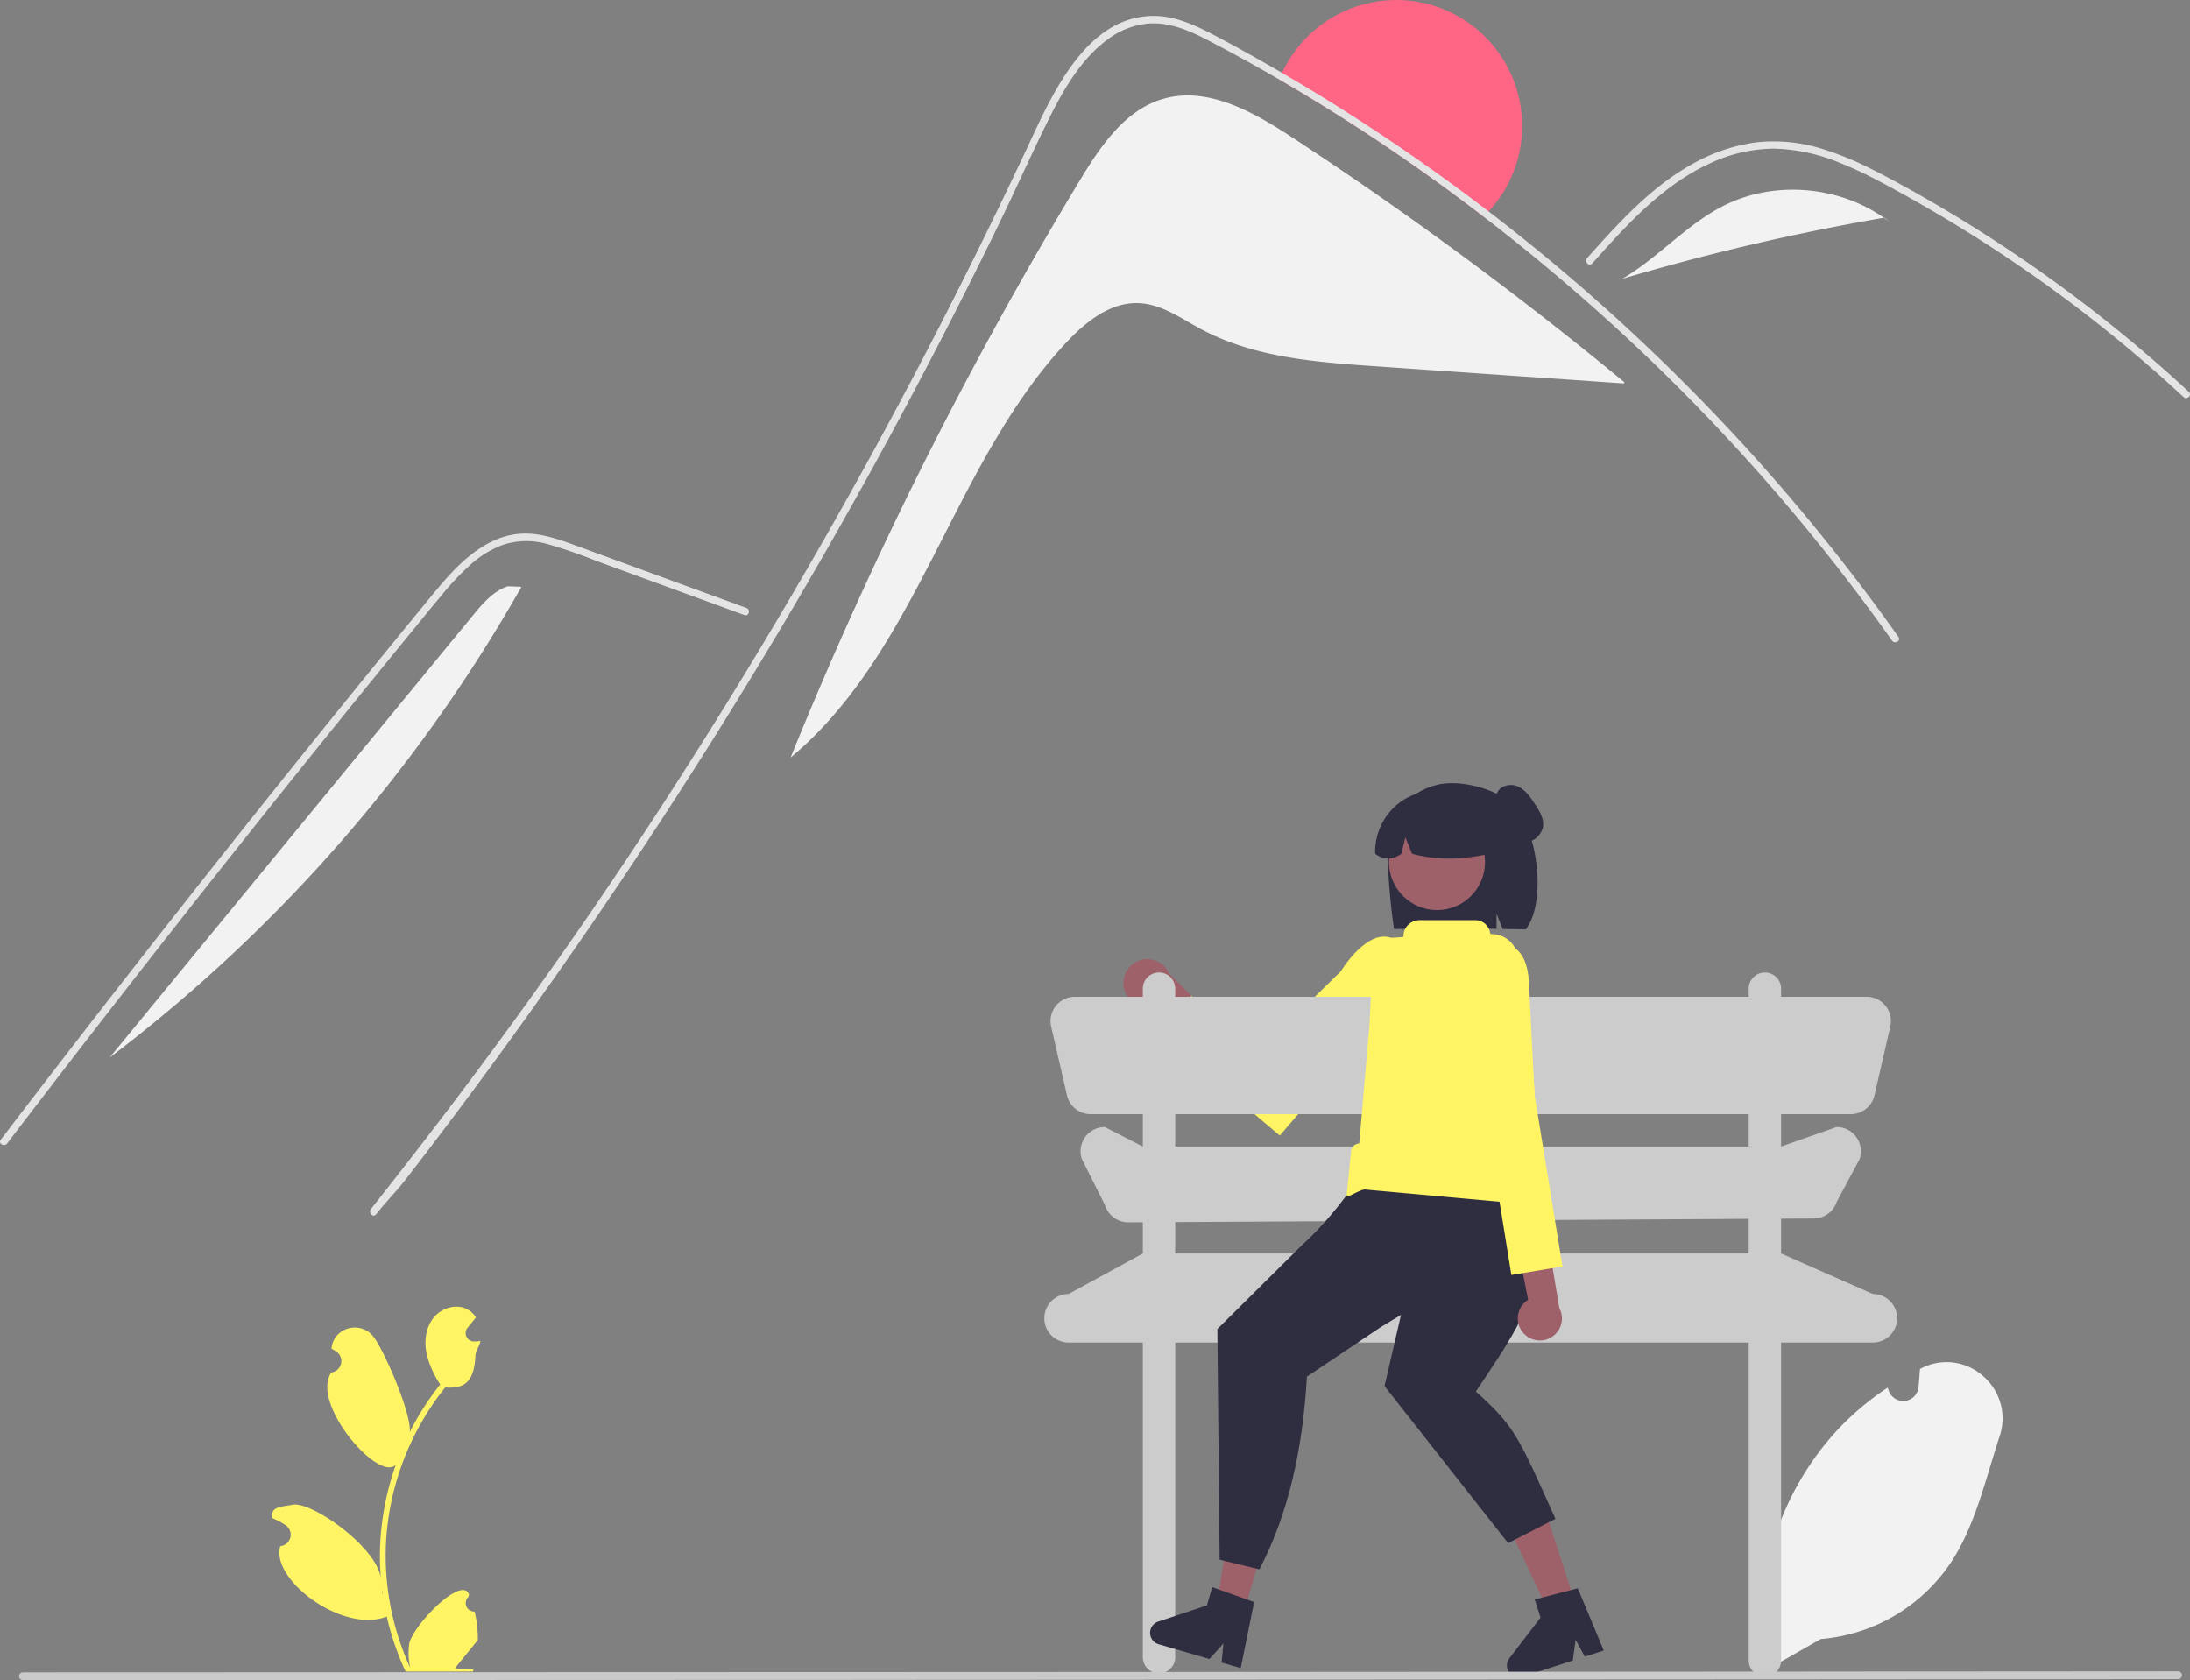 <svg xmlns="http://www.w3.org/2000/svg" data-name="Layer 1" width="673.46" height="516.718" viewBox="0 0 673.46 516.718" xmlns:xlink="http://www.w3.org/1999/xlink"><rect x="0" y="0" width="673.46" height="516.718" fill="#808080" stroke="none"/><path d="M409.211,687.264a2.606,2.606,0,0,1-1.888-4.516l.179-.71q-.035-.085-.071-.17c-2.399-5.72-17.706,10.225-18.368,15.601a20.7,20.7,0,0,0,.363,7.119,82.992,82.992,0,0,1-7.549-34.469,80.103,80.103,0,0,1,.497-8.936q.412-3.649,1.142-7.245a83.954,83.954,0,0,1,16.649-35.582c4.738.264,8.891-.457,9.292-9.641.071-1.634,1.283-3.048,1.55-4.657-.452.059-.912.096-1.365.126-.141.007-.289.015-.43.022l-.053.002a2.582,2.582,0,0,1-2.12-4.206q.293-.361.586-.721c.297-.371.601-.734.897-1.105a1.284,1.284,0,0,0,.096-.111c.341-.423.682-.838,1.023-1.261a7.465,7.465,0,0,0-2.447-2.366c-3.419-2.002-8.135-.616-10.605,2.477-2.477,3.092-2.944,7.431-2.084,11.294a29.916,29.916,0,0,0,4.138,9.225c-.185.237-.378.467-.564.705a84.495,84.495,0,0,0-8.819,13.972c.701-5.472-7.867-25.236-11.18-29.422-3.98-5.028-12.14-2.834-12.841,3.54q-.01.093-.02.185.738.416,1.445.884a3.534,3.534,0,0,1-1.425,6.432l-.072.011c-6.587,9.405,14.53,33.885,19.815,28.388a86.245,86.245,0,0,0-4.642,21.847,81.801,81.801,0,0,0,.059,13.208l-.022-.156c-1.174-9.57-21.322-23.798-27.206-22.613-3.389.683-6.728.528-6.213,3.946q.012.082.025.164a23.744,23.744,0,0,1,2.662,1.283q.738.417,1.445.884a3.534,3.534,0,0,1-1.425,6.432l-.072.011c-.052.007-.096.015-.148.022-2.998,10.317,19.238,26.967,32.756,21.669h.007a86.22,86.22,0,0,0,5.792,16.908h20.69c.074-.23.141-.467.208-.697a23.508,23.508,0,0,1-5.725-.341c1.535-1.884,3.07-3.782,4.605-5.666a1.285,1.285,0,0,0,.096-.111c.779-.964,1.565-1.921,2.343-2.885l0-.001a34.434,34.434,0,0,0-1.009-8.772Zm-23.693-46.609.011-.015-.011.03Zm-4.583,41.314-.178-.4c.007-.289.007-.578,0-.875,0-.082-.015-.163-.015-.245.067.512.126,1.023.2,1.535Z" transform="translate(-263.27 -191.641)" fill="#fff463"/><path d="M805.781,705.631l-.106-.725a89.382,89.382,0,0,1,21.178-71.886,86.528,86.528,0,0,1,16.359-14.254l.542-.364.318.933a4.742,4.742,0,0,0,9.204-1.209l.419-5.475.647-.319a16.855,16.855,0,0,1,18.746,2.508,17.145,17.145,0,0,1,5.089,18.552c-.987,2.992-1.926,6.098-2.835,9.102-3.107,10.271-6.321,20.892-12.171,29.732a53.35,53.35,0,0,1-39.981,23.497Z" transform="translate(-263.27 -191.641)" fill="#f2f2f2"/><path d="M608.846,495.203A7.297,7.297,0,0,0,618.488,500.879l16.552,19.425,4.139-12.823L622.809,491.041a7.336,7.336,0,0,0-13.963,4.162Z" transform="translate(-263.27 -191.641)" fill="#9e616a"/><path d="M675.588,490.359s8.379-13.916,16.247-9.949,1.813,17.731,1.813,17.731l-36.822,42.732s-41.028-34.258-35.575-33.776,8.321-9.186,8.321-9.186l22.106,14.76,1.327-4.096,1.118,1.441,3.629-2.182Z" transform="translate(-263.27 -191.641)" fill="#fff463"/><path d="M731.357,230.365a38.553,38.553,0,0,1-10.308,26.302c-.504.549-1.034,1.079-1.574,1.592a585.043,585.043,0,0,0-62.821-42.178c.27-.684.558-1.358.873-2.024a38.717,38.717,0,0,1,73.831,16.308Z" transform="translate(-263.27 -191.641)" fill="#ff6584"/><path d="M762.758,309.162l-.036.405q-38.197-2.631-76.386-5.271c-18.395-1.268-37.428-2.708-53.682-11.415-6.171-3.301-12.179-7.709-19.177-8.015-8.68-.387-16.254,5.685-22.209,12.017-35.198,37.491-45.389,94.817-84.877,127.748A1254.032,1254.032,0,0,1,595.315,247.15c6.332-10.479,13.843-21.669,25.6-25.087,11.217-3.265,22.695,1.502,33.021,7.619,2.213,1.313,4.372,2.69,6.458,4.057q23.868,15.624,46.954,32.445Q735.697,286.813,762.758,309.162Z" transform="translate(-263.27 -191.641)" fill="#f2f2f2"/><path d="M845.117,388.678a603.254,603.254,0,0,0-94.223-104.585q-15.26-13.412-31.42-25.834a585.043,585.043,0,0,0-62.821-42.178q-10.74-6.234-21.732-11.972c-5.694-2.959-11.757-5.667-18.323-5.244a24.379,24.379,0,0,0-12.656,4.866c-8.069,5.892-13.412,15.094-17.81,23.864-3.85,7.691-7.439,15.534-11.1,23.333-1.556,3.319-3.112,6.629-4.722,9.922q-8.419,17.298-17.235,34.406-11.361,22.047-23.378,43.761-25.245,45.645-53.278,89.645-41.206,64.67-88.17,125.418c-3.841,4.956-5.424,6.108-9.319,11.028-.899,1.151-2.501-.468-1.61-1.61,32.481-41.053,60.762-79.84,89.276-123.754q32.247-49.666,60.95-101.536,9.215-16.636,18.044-33.48,14.289-27.269,27.588-55.05,3.508-7.313,6.944-14.68c7.277-15.588,17.873-38.769,38.337-38.454,6.018.09,11.604,2.528,16.875,5.226,5.37,2.761,10.641,5.694,15.903,8.671q3.157,1.781,6.288,3.616,12.4,7.205,24.431,15.013,20.077,13.02,39.093,27.597,9.027,6.922,17.783,14.158a605.858,605.858,0,0,1,98.127,102.822q5.168,6.868,10.119,13.888C847.924,388.732,845.954,389.865,845.117,388.678Z" transform="translate(-263.27 -191.641)" fill="#e4e4e4"/><path d="M752.92,272.644c1.189-1.325,2.371-2.651,3.567-3.976,9.437-10.437,19.564-20.753,32.524-26.737a47.185,47.185,0,0,1,19.769-4.582,56.417,56.417,0,0,1,20.526,4.476c3.09,1.235,6.113,2.636,9.089,4.128,3.401,1.712,6.741,3.537,10.066,5.378q9.362,5.181,18.481,10.816,18.144,11.214,35.152,24.139,8.817,6.703,17.269,13.846,7.862,6.635,15.406,13.626c1.075.992,2.681-.614,1.606-1.606-1.325-1.235-2.666-2.462-4.007-3.673q-5.681-5.135-11.543-10.074-10.691-9.021-21.935-17.345-17.485-12.952-36.174-24.147-9.339-5.59-18.936-10.71c-1.932-1.03-3.886-2.037-5.863-2.992a93.457,93.457,0,0,0-13.936-5.673,49.578,49.578,0,0,0-21.049-2.068,54.801,54.801,0,0,0-19.42,6.718c-12.725,7.112-22.594,18.11-32.198,28.843C750.344,272.121,751.943,273.734,752.92,272.644Z" transform="translate(-263.27 -191.641)" fill="#e4e4e4"/><path d="M492.198,380.802,461.707,369.649l-15.139-5.537a154.816,154.816,0,0,0-14.946-5.148,23.579,23.579,0,0,0-13.528.172,31.179,31.179,0,0,0-10.552,6.541,85.631,85.631,0,0,0-8.655,9.242c-3.296,3.961-6.543,7.964-9.805,11.953q-20.194,24.696-40.124,49.607-19.929,24.91-39.592,50.032-19.711,25.183-39.151,50.578-2.381,3.111-4.759,6.225c-.876,1.147-2.85.016-1.962-1.147q19.583-25.649,39.439-51.089,19.905-25.5,40.085-50.784,20.18-25.283,40.632-50.348,5.095-6.244,10.207-12.475c2.875-3.504,5.717-7.045,8.871-10.306,5.788-5.986,13.019-11.276,21.675-11.42,5.089-.084,10.015,1.531,14.743,3.241,5.097,1.844,10.183,3.723,15.274,5.585l30.704,11.23,7.676,2.808c1.362.498.774,2.695-.604,2.191Z" transform="translate(-263.27 -191.641)" fill="#e4e4e4"/><path d="M793.023,255.064c15.495-7.964,35.338-6.404,49.577,3.545a707.122,707.122,0,0,0-80.449,18.776C773.126,270.954,781.71,260.878,793.023,255.064Z" transform="translate(-263.27 -191.641)" fill="#f2f2f2"/><path d="M842.753,258.582l2.983,2.425c-1.009-.849-2.058-1.644-3.135-2.397C842.651,258.6,842.702,258.59,842.753,258.582Z" transform="translate(-263.27 -191.641)" fill="#f2f2f2"/><path d="M408.69,380.913c3.001-3.654,6.247-7.479,10.736-8.963l4.191.165A475.436,475.436,0,0,1,296.985,516.886Q352.837,448.899,408.69,380.913Z" transform="translate(-263.27 -191.641)" fill="#f2f2f2"/><path d="M839.201,589.594,810.984,577.146V566.443l10.056-.057a7.469,7.469,0,0,0,7.044-5.107l7.064-13.193a7.469,7.469,0,0,0-7.086-9.831l-17.078,6v-9.959h21.44a7.469,7.469,0,0,0,7.279-5.796l4.865-21.163a7.469,7.469,0,0,0-7.279-9.143H810.984V495.705a4.979,4.979,0,0,0-9.959,0v2.49H624.667V495.705a4.979,4.979,0,0,0-9.959,0v2.49h-20.911a7.469,7.469,0,0,0-7.279,9.143l4.865,21.163a7.469,7.469,0,0,0,7.279,5.796h16.046v9.959l-11.684-6a7.469,7.469,0,0,0-7.109,9.76l7.21,14.377a7.469,7.469,0,0,0,7.151,5.178l4.432-.025v9.6l-22.823,12.449a7.469,7.469,0,0,0-7.469,7.469v0h0a7.469,7.469,0,0,0,7.469,7.469h22.823v96.774a4.979,4.979,0,0,0,9.959,0V604.533H801.025v97.774a4.979,4.979,0,0,0,9.959,0V604.533h28.217a7.469,7.469,0,0,0,7.469-7.469h0a7.469,7.469,0,0,0-7.469-7.469Zm-214.533-55.298H801.025v9.959H624.667Zm0,42.849V567.49l176.357-.991v10.646Z" transform="translate(-263.27 -191.641)" fill="#ccc"/><path d="M690.941,445.012a20.871,20.871,0,0,1,14.053-11.948c6.886-1.791,16.968.937,22.144,4.855,9.469,7.165,11.779,31.782,5.274,39.56-1.294-.052-5.759-.09-7.068-.128l-1.853-4.689v4.642c-10.222-.24-20.864-.09-31.511.066C691.025,471.863,688.752,450.31,690.941,445.012Z" transform="translate(-263.27 -191.641)" fill="#2f2e41"/><circle cx="441.906" cy="265.134" r="14.767" fill="#9e616a"/><path d="M695.03,437.546a18.547,18.547,0,0,1,28.199,16.187c-8.049,2.057-16.627,2.918-25.717.495l-2.078-5.085-1.225,5.089q-4.171,2.934-8.052-.011A18.938,18.938,0,0,1,695.03,437.546Z" transform="translate(-263.27 -191.641)" fill="#2f2e41"/><path d="M735.342,439.012c-1.459-2.238-3.068-4.602-5.545-5.602s-5.99.196-6.327,2.846c-.252,1.981,1.26,3.683,2.398,5.323s1.878,4.118.391,5.451l-.836.431a8.353,8.353,0,0,0,6.786,3.238,6.016,6.016,0,0,0,5.541-4.66C738.177,443.537,736.729,441.138,735.342,439.012Z" transform="translate(-263.27 -191.641)" fill="#2f2e41"/><polygon points="382.42 496.203 374.125 493.789 379.487 460.647 391.729 464.209 382.42 496.203" fill="#9e616a"/><path d="M644.818,704.673l-5.886-1.712.566-5.863-4.307,4.774-15.611-4.541a3.655,3.655,0,0,1-.133-6.977l14.971-4.983,1.634-5.618,12.885,4.597Z" transform="translate(-263.27 -191.641)" fill="#2f2e41"/><polygon points="484.462 493.199 476.243 495.858 462.076 465.42 474.207 461.496 484.462 493.199" fill="#9e616a"/><path d="M756.457,699.257l-5.832,1.887-2.822-5.17-.885,6.369-15.469,5.004a3.655,3.655,0,0,1-4.027-5.699l9.593-12.528-1.801-5.567,13.244-3.428Z" transform="translate(-263.27 -191.641)" fill="#2f2e41"/><path d="M694.106,596.023l-5.074,21.907,38.011,48.291,14.551-7.457c-11.34-25.261-12.34-28.261-24.471-39.157l.124-.188c8.719-13.163,18.138-25.783,19.409-41.521.035-.43-1.913-16.175-1.868-16.603,1.086-10.292-49.709-13.557-49.709-13.557s-8.633,15.218-21.475,26.888l-25.975,25.752.701,70.94,12.223,2.969c8.987-17.122,13.357-37.199,14.613-59.27l22.579-15.146Z" transform="translate(-263.27 -191.641)" fill="#2f2e41"/><path d="M731.744,601.626a6.74,6.74,0,0,1,1.462-10.232l-.861-4.308-10.038-50.221,11.641,4.406,7.612,45.312,1.237,7.364a6.777,6.777,0,0,1-11.054,7.678Z" transform="translate(-263.27 -191.641)" fill="#9e616a"/><path d="M718.778,487.439l7.627-5.167s6.502-.127,7.051,11.614,1.74,34.63,1.74,34.63l8.573,52.622-15.73,2.618-9.161-56.784L712.511,509.923Z" transform="translate(-263.27 -191.641)" fill="#fff463"/><polygon points="427.567 326.152 425.399 331.787 425.833 337.423 468.252 352.115 466.147 327.452 461.379 321.817 427.567 326.152" fill="#ffb6b6"/><path d="M677.391,559.184l1.381-13.812a2.753,2.753,0,0,1,2.49-2.068c.575-6.58,2.997-34.964,3.141-36.202l.006-.052,1.101-23.52a3.478,3.478,0,0,1,3.248-3.308l5.815-.38a.308.308,0,0,0,.297-.308,4.89,4.89,0,0,1,4.89-4.89h17.217a4.579,4.579,0,0,1,4.541,4.008.304.304,0,0,0,.309.274l.002,0a8.18,8.18,0,0,1,8.229,6.785c2.354,13.695,7.071,44.778,4.739,62.059-.812,6.016.938,1.251,1.245,6.284a3.705,3.705,0,0,1-.922,2.686,2.671,2.671,0,0,1,1.608,3.395l.303-.075a2.762,2.762,0,0,1-3.354,2.003l-50.425-4.559C681.774,557.129,677.018,560.663,677.391,559.184Z" transform="translate(-263.27 -191.641)" fill="#fff463"/><path d="M934.26,706.859a1.186,1.186,0,0,1-1.19,1.19l-63.03.03-15.72.01-10.37.01h-11.47l-6.26.01-17.38.01-273.46.14-2.08.01-122.32.04h-2.02l-104.12.04h-2.02l-32.5.01a1.19,1.19,0,0,1,0-2.38l32.84-.01h2.02l104.09-.04h2.02l121.37-.04h2.07l103.42-.04h1.36l167.43-.1,17.35-.01,7.94-.01,12.55-.01h10.72l16.89-.01,60.68-.04A1.186,1.186,0,0,1,934.26,706.859Z" transform="translate(-263.27 -191.641)" fill="#cacaca"/></svg>
